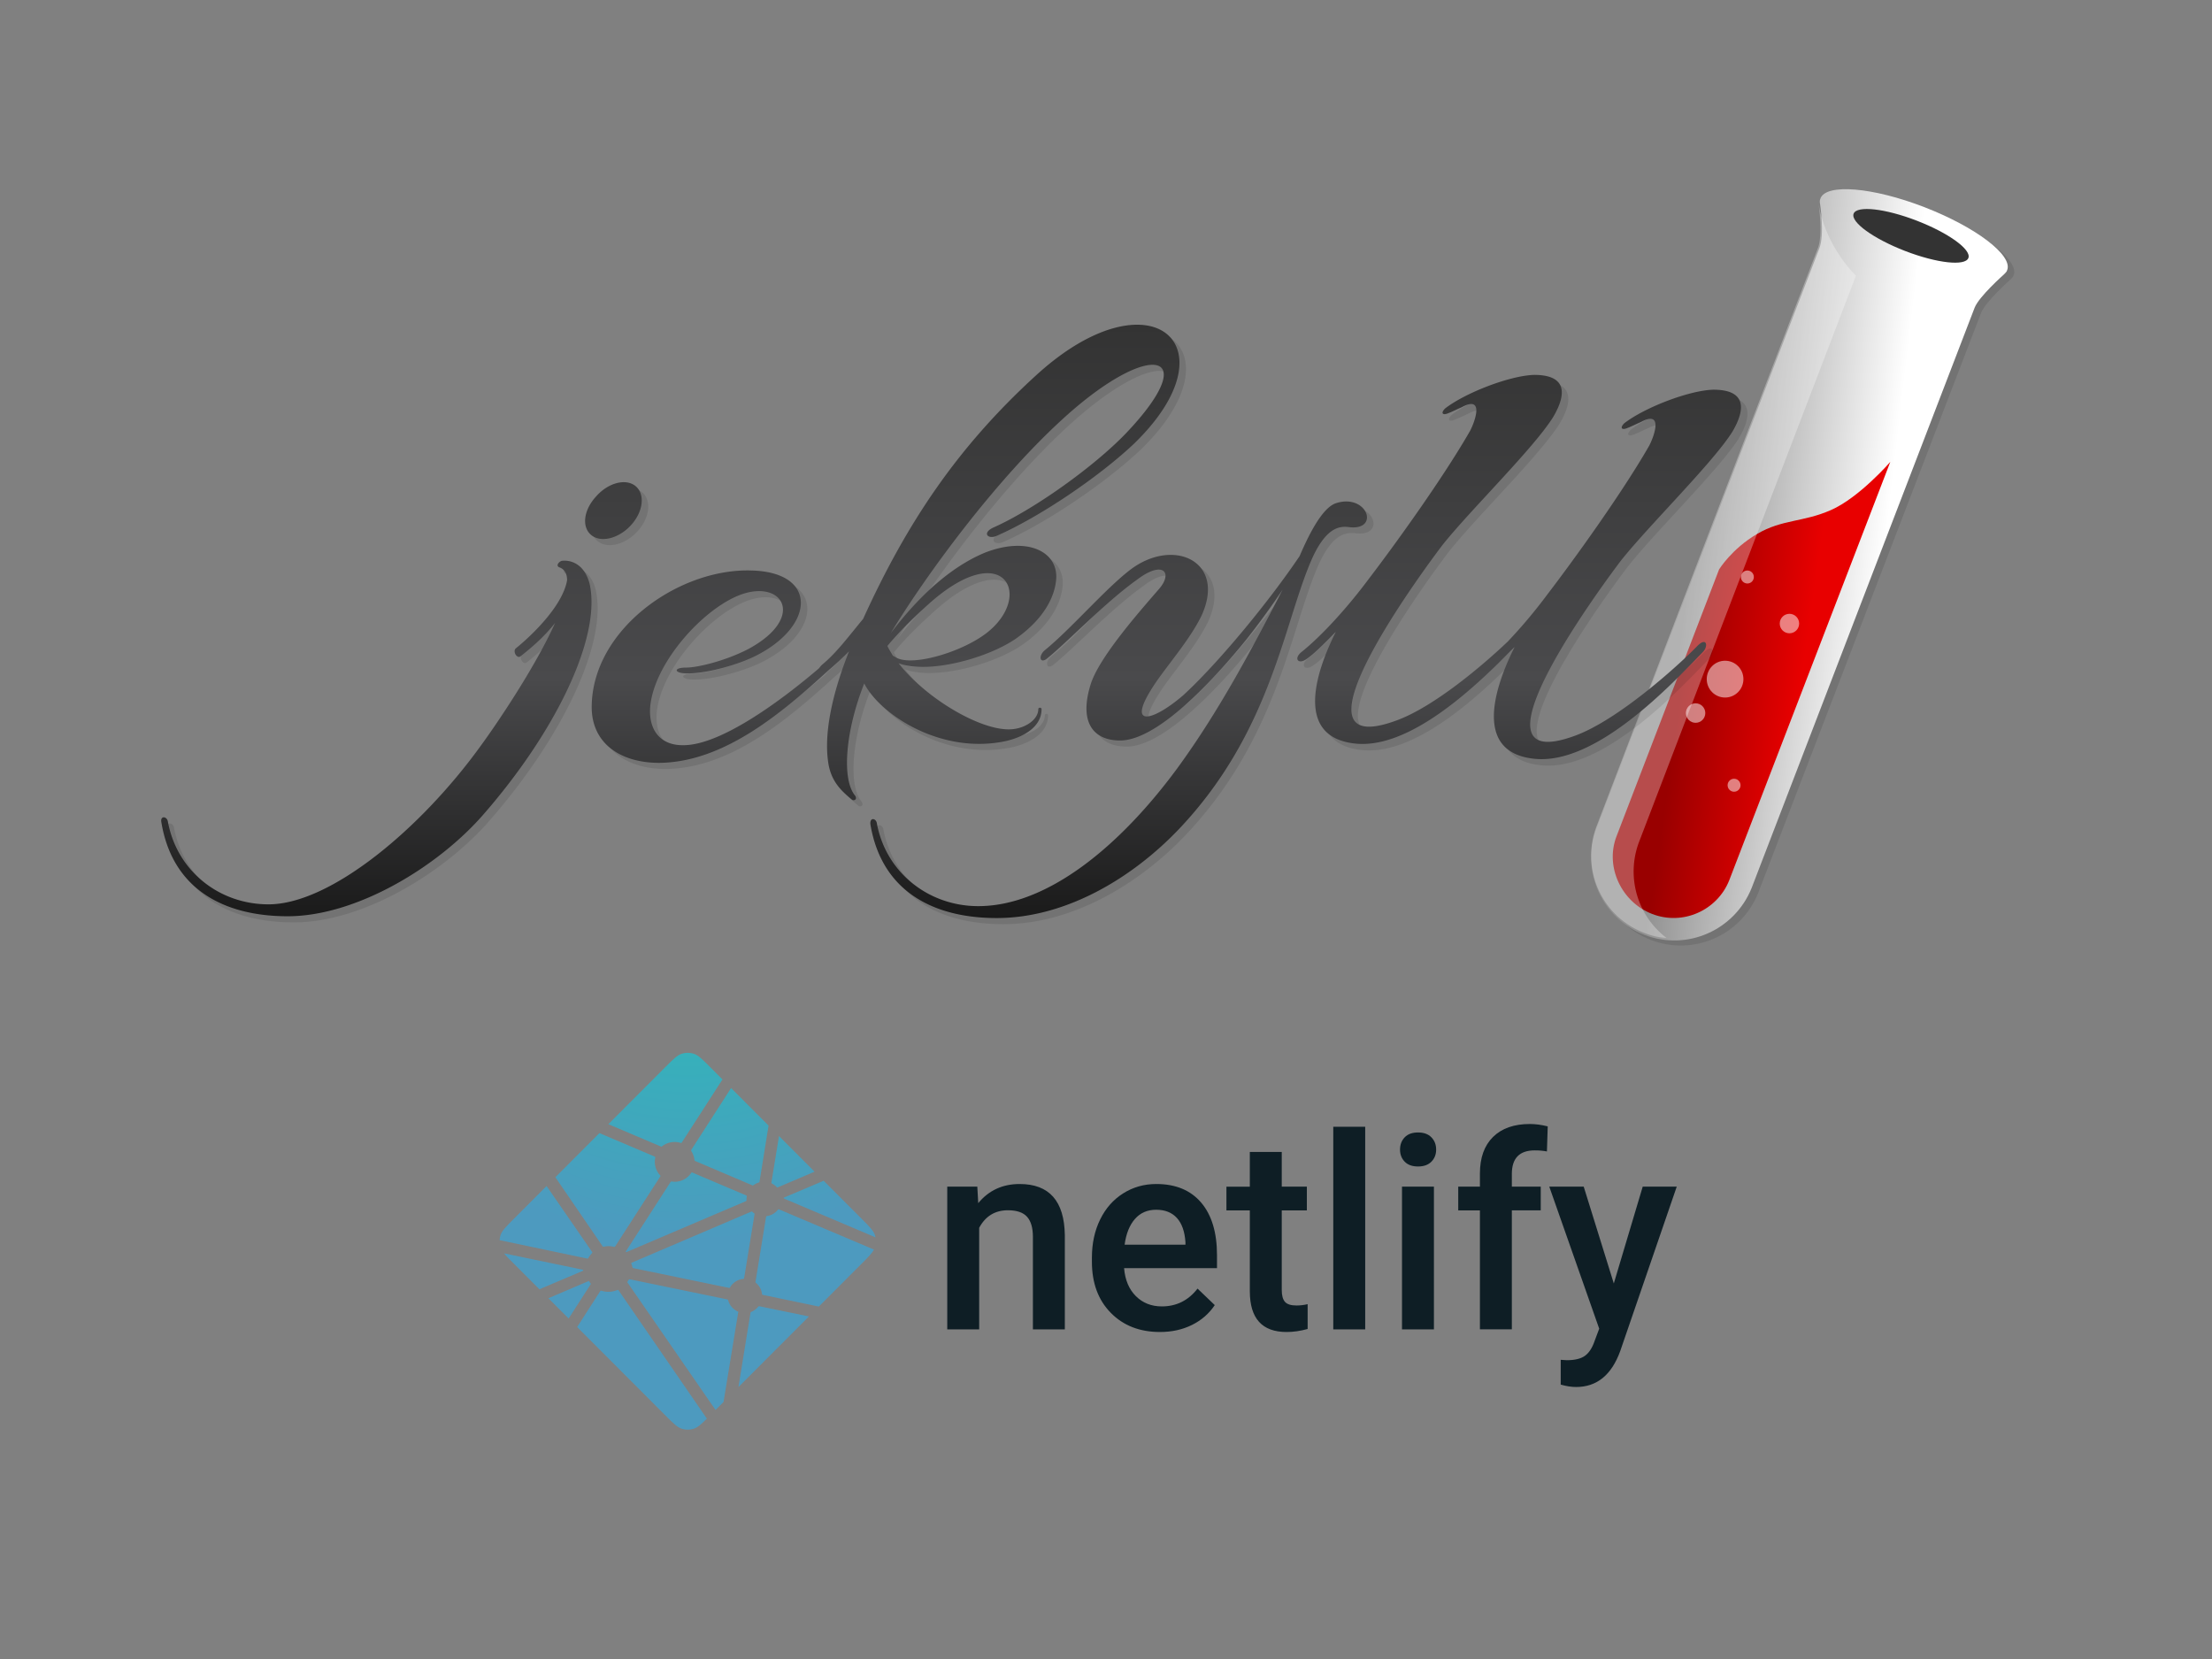 <?xml version="1.0" encoding="UTF-8" standalone="no"?>
<!-- Created with Inkscape (http://www.inkscape.org/) -->

<svg
   width="800"
   height="600"
   viewBox="0 0 211.667 158.75"
   version="1.1"
   id="svg1478"
   xml:space="preserve"
   inkscape:version="1.2 (dc2aedaf03, 2022-05-15)"
   sodipodi:docname="jekyll-netlify.svg"
   xmlns:inkscape="http://www.inkscape.org/namespaces/inkscape"
   xmlns:sodipodi="http://sodipodi.sourceforge.net/DTD/sodipodi-0.dtd"
   xmlns="http://www.w3.org/2000/svg"
   xmlns:svg="http://www.w3.org/2000/svg"><rect x="0" y="0" width="211.667" height="158.75" fill="#808080" stroke="none"/><sodipodi:namedview
     id="namedview1480"
     pagecolor="#ffffff"
     bordercolor="#000000"
     borderopacity="0.25"
     inkscape:showpageshadow="2"
     inkscape:pageopacity="0.0"
     inkscape:pagecheckerboard="0"
     inkscape:deskcolor="#d1d1d1"
     inkscape:document-units="px"
     showgrid="false"
     inkscape:zoom="0.38573934"
     inkscape:cx="2110.2333"
     inkscape:cy="672.73408"
     inkscape:window-width="2560"
     inkscape:window-height="1048"
     inkscape:window-x="1920"
     inkscape:window-y="32"
     inkscape:window-maximized="1"
     inkscape:current-layer="layer1" /><defs
     id="defs1475"><linearGradient
       x1="37.164"
       y1="71.07"
       x2="106.317"
       y2="85.818"
       id="a"
       gradientTransform="scale(0.745,1.343)"
       gradientUnits="userSpaceOnUse"><stop
         stop-color="#919191"
         offset="0%"
         id="stop1547" /><stop
         stop-color="#FFF"
         offset="100%"
         id="stop1549" /></linearGradient><linearGradient
       x1="33.756"
       y1="100.282"
       x2="73.691"
       y2="109.627"
       id="b"
       gradientTransform="scale(0.78,1.282)"
       gradientUnits="userSpaceOnUse"><stop
         stop-color="#900"
         offset="0%"
         id="stop1552" /><stop
         stop-color="#E80000"
         offset="100%"
         id="stop1554" /></linearGradient><linearGradient
       x1="133.521"
       y1="327.565"
       x2="133.521"
       y2="60.939"
       id="c"
       gradientTransform="scale(1.632,0.613)"
       gradientUnits="userSpaceOnUse"><stop
         stop-color="#1A1A1A"
         offset="0%"
         id="stop1557" /><stop
         stop-color="#4A4A4C"
         offset="40.26%"
         id="stop1559" /><stop
         stop-color="#333"
         offset="100%"
         id="stop1561" /></linearGradient><radialGradient
       cx="52.528"
       cy="-49.92"
       fx="52.528"
       fy="-49.92"
       r="104.617"
       gradientTransform="matrix(0.328,0,0,0.329,6.709,12.102)"
       id="radialGradient-1"
       gradientUnits="userSpaceOnUse"><stop
         stop-color="#20C6B7"
         offset="0%"
         id="stop6" /><stop
         stop-color="#4D9ABF"
         offset="100%"
         id="stop8" /></radialGradient></defs><g
     inkscape:label="Layer 1"
     inkscape:groupmode="layer"
     id="layer1"><g
       id="g1619"
       transform="matrix(0.347,0,0,0.347,15.408,18.088)"><path
         d="m 459.303,4.292 c -0.1,0.399 -0.1,0.798 0,1.197 0,0 1.297,8.484 -0.2,12.276 l -61.48,159.988 c -4.391,11.777 1.497,24.851 13.274,29.343 11.777,4.49 24.852,-1.298 29.543,-12.975 L 501.92,34.133 c 1.197,-3.094 8.084,-9.182 8.084,-9.182 0.3,-0.3 0.599,-0.599 0.798,-0.898 v -0.1 c 0,-0.1 0.1,-0.1 0.1,-0.2 C 512.499,19.662 502.219,11.877 488.047,6.388 473.874,0.898 461,-0.2 459.403,3.992 c 0,0 -0.1,0.1 -0.1,0.3 z"
         opacity="0.1"
         id="path1945" /><path
         d="m 63.276,2.894 c -0.1,0.4 -0.1,0.799 0,1.198 0,0 1.298,8.483 -0.2,12.276 L 1.597,176.356 c -4.39,11.777 1.498,24.851 13.275,29.342 11.777,4.491 24.851,-1.297 29.542,-12.974 l 61.48,-159.988 c 1.198,-3.094 8.084,-9.182 8.084,-9.182 0.3,-0.3 0.6,-0.599 0.799,-0.898 v -0.1 c 0,-0.1 0.1,-0.1 0.1,-0.2 C 116.474,18.264 106.194,10.48 92.021,4.99 77.848,-0.499 64.973,-1.597 63.376,2.595 c 0,0.1 0,0.2 -0.1,0.3 z"
         fill="url(#a)"
         transform="translate(394.23)"
         id="path1942"
         style="fill:url(#a)" /><path
         d="M 82.639,75.253 38.225,190.628 C 34.932,198.912 25.45,203.203 16.967,199.91 8.483,196.616 3.992,186.935 7.087,178.651 l 28.344,-73.756 c 0,0 3.493,-5.689 10.48,-9.78 6.986,-4.093 12.675,-3.195 20.36,-6.588 7.784,-3.393 16.368,-13.274 16.368,-13.274 z"
         fill="url(#b)"
         transform="translate(394.23)"
         id="path1939"
         style="fill:url(#b)" /><path
         d="m 498.406,19.019 c 0.885,-2.309 -5.483,-6.916 -14.222,-10.29 -8.74,-3.374 -16.542,-4.238 -17.426,-1.93 -0.885,2.309 5.483,6.915 14.222,10.29 8.74,3.374 16.542,4.238 17.426,1.93 z"
         fill="#333333"
         id="path1936" /><path
         d="m 457.093,4.08 c 0,0 1.289,8.46 -0.199,12.242 l -61.078,159.537 c -4.362,11.743 1.488,24.781 13.188,29.26 1.983,0.796 4.065,1.293 6.147,1.393 a 23.035,23.035 0 0 1 -7.635,-26.274 L 467.405,23.886 c 0,0 -8.23,-7.664 -10.312,-19.806 z"
         opacity="0.3"
         fill="#ffffff"
         id="path1933" /><g
         transform="translate(420.01,104.5)"
         fill="#ffffff"
         opacity="0.5"
         id="g1586"><ellipse
           cx="17.451"
           cy="2.488"
           rx="1.785"
           ry="1.791"
           id="ellipse1930" /><ellipse
           cx="29.052"
           cy="15.327"
           rx="2.677"
           ry="2.687"
           id="ellipse1927" /><ellipse
           cx="11.303"
           cy="30.653"
           rx="5.057"
           ry="5.076"
           id="ellipse1924" /><ellipse
           cx="3.173"
           cy="40.009"
           rx="2.677"
           ry="2.687"
           id="ellipse1921" /><ellipse
           cx="13.782"
           cy="59.913"
           rx="1.785"
           ry="1.791"
           id="ellipse1918" /></g><path
         d="m 120.465,97.135 c 2.694,2.19 7.585,0.896 10.878,-2.687 3.494,-3.782 3.993,-8.658 1.298,-10.848 -2.695,-2.19 -7.585,-0.896 -10.879,2.886 -3.493,3.782 -4.092,8.56 -1.297,10.65 z m -8.084,7.066 c -0.7,0 -1.997,1.294 -0.899,1.792 1.497,0.497 2.196,1.791 2.196,3.583 -1.297,7.464 -10.58,15.924 -14.172,18.81 -0.899,0.895 0.399,2.886 1.297,2.19 1.996,-1.593 6.188,-4.877 9.581,-9.256 -5.589,12.44 -16.567,28.563 -20.759,34.236 -16.368,22.592 -41.22,43.392 -58.286,43.392 -13.674,0 -25.25,-9.256 -27.746,-22.79 -0.2,-1.494 -2.196,-1.792 -1.797,0.198 3.094,18.611 17.466,25.876 34.832,25.876 19.063,0 41.42,-13.734 53.795,-27.866 19.961,-22.791 32.836,-49.066 29.443,-63.895 -1.397,-5.473 -5.29,-6.37 -7.485,-6.27 z m 122.66,49.663 c 5.29,-1.294 9.581,-4.18 9.581,-8.758 0,-0.498 -0.898,-0.498 -0.898,0 0,2.687 -3.094,4.976 -6.587,5.474 -8.184,1.293 -24.353,-8.261 -31.938,-18.114 8.184,3.085 24.852,-1.393 32.736,-7.066 7.286,-5.275 10.18,-11.047 10.68,-15.725 0.898,-7.763 -7.586,-12.34 -19.463,-7.763 -7.585,3.086 -16.667,9.754 -26.148,22.294 9.98,-16.422 29.642,-43.293 48.904,-60.411 23.454,-20.8 37.028,-16.82 15.969,5.275 -8.683,9.056 -25.051,20.8 -36.33,25.876 -3.492,1.493 -1.796,3.483 0.7,2.388 11.976,-5.274 27.945,-16.123 37.626,-25.18 28.544,-27.368 4.69,-47.97 -26.848,-19.008 -21.458,19.705 -35.43,40.307 -47.607,67.079 -4.191,5.075 -7.285,9.255 -11.078,12.44 -0.5,0.398 -0.798,0.796 -1.098,1.195 -10.48,8.957 -26.947,21.099 -37.227,21.198 -7.286,0.2 -10.38,-5.275 -9.082,-12.34 1.996,-11.048 13.473,-24.086 23.254,-28.564 12.675,-5.773 20.16,5.474 3.493,14.43 -6.387,3.285 -13.972,5.076 -17.066,5.076 -3.593,0 -3.294,1.493 -0.2,1.593 5.09,0.199 13.274,-1.99 18.664,-4.479 17.066,-8.16 18.164,-23.388 -0.4,-23.885 -20.16,-0.697 -44.313,16.421 -44.113,38.018 0.2,9.753 7.984,15.028 18.663,15.028 17.865,-0.2 33.734,-13.735 46.809,-25.677 1.896,-1.593 3.692,-3.285 5.489,-5.076 -4.591,11.545 -6.887,22.293 -5.789,30.255 0.699,5.773 3.992,8.46 6.587,10.65 0.5,0.397 1.597,0 0.899,-1.096 -3.793,-4.478 -2.695,-17.914 2.495,-30.951 4.391,8.758 21.458,19.805 39.323,15.824 z m -21.458,-37.72 c 20.86,-18.61 29.043,-1.99 15.769,8.161 -6.887,5.275 -20.56,9.256 -24.851,6.668 l -0.899,-0.497 c -0.499,-0.896 -1.098,-1.792 -1.497,-2.687 3.493,-4.28 7.486,-8.062 11.478,-11.645 z M 329.556,94.946 c 8.384,0.895 4.89,-9.256 -3.593,-6.668 -3.792,1.094 -7.485,8.36 -10.18,14.63 -8.383,12.44 -22.356,29.459 -32.137,38.416 -8.683,7.464 -16.667,9.455 -6.887,-4.479 3.993,-5.573 9.083,-11.545 11.977,-17.516 6.887,-15.028 -7.785,-21.696 -19.662,-12.64 -6.886,5.275 -16.168,16.123 -23.454,22.095 -1.996,1.592 -1.497,3.98 0.5,2.388 5.788,-4.677 15.968,-15.426 24.751,-21.696 7.286,-5.573 10.18,-1.99 5.988,2.687 -5.788,6.668 -15.969,18.313 -18.563,25.677 -3.593,11.048 0.698,15.924 7.984,15.924 9.98,0 24.851,-15.525 34.832,-27.866 3.293,-4.18 6.886,-9.057 9.98,-13.735 -8.683,16.82 -17.765,33.838 -29.043,49.265 -15.969,21.696 -35.93,38.018 -54.893,38.018 -13.673,0 -25.45,-9.256 -27.945,-22.791 -0.2,-1.493 -1.996,-1.792 -1.797,0.199 3.094,18.61 17.466,25.876 34.832,25.876 19.063,0 37.427,-11.047 50.302,-24.582 25.95,-27.37 29.043,-58.122 37.028,-75.34 3.792,-7.862 7.186,-8.16 9.98,-7.862 z M 435.15,68.67 c 3.793,-6.469 3.593,-11.544 -5.29,-11.544 -6.687,0.199 -18.863,4.876 -24.552,9.255 -1.297,1.294 -0.698,1.99 0.899,1.294 1.097,-0.398 2.395,-1.095 3.593,-1.592 6.387,-3.484 3.792,3.782 2.395,6.469 -7.585,13.237 -21.059,31.847 -28.145,41.103 a 140.677,140.677 0 0 1 -10.879,12.938 c -6.787,6.47 -20.26,17.915 -30.54,21.696 -33.036,12.341 9.082,-43.79 12.575,-48.368 7.785,-9.753 25.25,-26.772 30.54,-35.331 3.793,-6.47 3.594,-11.545 -5.29,-11.545 -6.686,0.2 -18.862,4.877 -24.551,9.256 -1.298,1.294 -0.699,1.99 0.898,1.294 1.098,-0.398 2.395,-1.095 3.593,-1.593 6.388,-3.483 3.793,3.782 2.395,6.47 -7.585,13.236 -21.058,31.847 -28.145,41.103 -5.788,7.763 -12.874,15.525 -18.364,19.904 -2.195,1.792 -0.898,3.484 1.298,1.991 1.996,-1.294 4.89,-4.18 8.184,-7.564 -5.989,11.943 -10.879,28.763 4.89,30.753 13.474,1.791 29.443,-11.843 39.822,-21.995 l 3.693,-3.682 0.898,-0.896 c -5.988,11.943 -10.878,28.763 4.89,30.753 17.267,2.389 38.725,-20.8 47.01,-29.36 1.596,-1.592 1.097,-4.379 -1.598,-1.592 -4.89,5.076 -21.458,20.104 -33.434,24.582 -33.036,12.341 9.082,-43.79 12.575,-48.368 7.885,-9.952 25.35,-26.971 30.64,-35.43 z"
         opacity="0.1"
         id="path1915" /><path
         d="m 118.668,95.443 c 2.695,2.19 7.585,0.896 10.879,-2.687 3.493,-3.782 3.992,-8.658 1.297,-10.848 -2.694,-2.19 -7.585,-0.896 -10.878,2.886 -3.493,3.782 -3.993,8.46 -1.298,10.65 z m -7.984,7.067 c -0.699,0 -1.996,1.293 -0.898,1.791 1.497,0.498 2.195,1.791 2.195,3.583 -1.297,7.464 -10.58,15.924 -14.172,18.81 -0.898,0.896 0.4,2.886 1.297,2.19 1.997,-1.593 6.188,-4.877 9.582,-9.256 -5.59,12.44 -16.568,28.563 -20.76,34.236 -16.368,22.592 -41.22,43.392 -58.286,43.392 -13.673,0 -25.25,-9.256 -27.746,-22.79 -0.2,-1.494 -2.195,-1.792 -1.796,0.198 3.094,18.611 17.466,25.876 34.832,25.876 19.063,0 41.419,-13.734 53.795,-27.866 19.96,-22.791 32.836,-49.065 29.442,-63.894 -1.497,-5.574 -5.29,-6.47 -7.485,-6.27 z m 122.56,49.662 c 5.29,-1.294 9.582,-4.18 9.582,-8.758 0,-0.498 -0.899,-0.498 -0.899,0 0,2.687 -3.093,4.976 -6.587,5.474 -8.184,1.293 -24.352,-8.26 -31.937,-18.114 8.184,3.086 24.851,-1.393 32.736,-7.066 7.286,-5.275 10.18,-11.047 10.679,-15.725 0.898,-7.763 -7.585,-12.34 -19.462,-7.763 -7.585,3.086 -16.668,9.754 -26.149,22.294 9.98,-16.422 29.642,-43.293 48.905,-60.411 23.454,-20.8 37.027,-16.82 15.968,5.275 -8.683,9.056 -25.05,20.8 -36.329,25.876 -3.493,1.493 -1.796,3.483 0.699,2.388 11.977,-5.274 27.945,-16.122 37.626,-25.18 28.545,-27.368 4.691,-47.97 -26.847,-19.008 -21.458,19.606 -35.43,40.307 -47.607,67.079 -4.192,5.076 -7.286,9.256 -11.079,12.44 -0.499,0.398 -0.798,0.797 -1.097,1.195 -10.48,8.957 -26.948,21.099 -37.228,21.198 -7.285,0.2 -10.38,-5.275 -9.082,-12.34 1.996,-11.048 13.474,-24.086 23.255,-28.564 12.675,-5.772 20.16,5.474 3.493,14.43 -6.388,3.285 -13.973,5.077 -17.067,5.077 -3.593,0 -3.293,1.492 -0.2,1.592 5.09,0.199 13.275,-1.99 18.664,-4.479 17.067,-8.16 18.165,-23.388 -0.4,-23.885 -20.16,-0.697 -44.313,16.421 -44.113,38.018 0.2,9.753 7.984,15.028 18.664,15.028 17.865,-0.2 33.734,-13.734 46.808,-25.677 1.896,-1.593 3.693,-3.285 5.49,-5.076 -4.592,11.545 -6.887,22.293 -5.79,30.255 0.7,5.773 3.993,8.46 6.588,10.65 0.499,0.397 1.597,0 0.898,-1.095 -3.792,-4.479 -2.695,-17.915 2.495,-30.952 4.491,8.758 21.558,19.805 39.323,15.824 z m -21.458,-37.82 c 20.86,-18.61 29.044,-1.99 15.77,8.162 -6.887,5.275 -20.56,9.256 -24.852,6.668 l -0.898,-0.498 c -0.5,-0.895 -1.098,-1.791 -1.497,-2.687 3.493,-4.18 7.485,-8.061 11.477,-11.644 z M 327.76,93.255 c 8.383,0.896 4.89,-9.256 -3.593,-6.668 -3.793,1.094 -7.486,8.36 -10.18,14.63 -8.384,12.44 -22.357,29.459 -32.137,38.416 -8.684,7.464 -16.668,9.455 -6.887,-4.479 3.992,-5.573 9.082,-11.544 11.977,-17.516 6.886,-15.028 -7.785,-21.696 -19.662,-12.64 -6.887,5.275 -16.168,16.123 -23.454,22.095 -1.996,1.592 -1.497,3.98 0.499,2.388 5.789,-4.677 15.969,-15.426 24.751,-21.696 7.286,-5.573 10.18,-1.99 5.989,2.687 -5.789,6.669 -15.969,18.313 -18.564,25.678 -3.593,11.047 0.699,15.923 7.984,15.923 9.98,0 24.852,-15.525 34.832,-27.866 3.294,-4.18 6.887,-9.057 9.98,-13.735 -8.682,16.82 -17.764,33.839 -29.042,49.265 -15.97,21.696 -35.93,38.018 -54.893,38.018 -13.673,0 -25.45,-9.256 -27.946,-22.791 -0.2,-1.493 -1.996,-1.792 -1.796,0.199 3.094,18.61 17.466,25.876 34.832,25.876 19.063,0 37.427,-11.047 50.302,-24.582 25.949,-27.37 29.043,-58.122 37.027,-75.34 3.793,-7.862 7.286,-8.26 9.98,-7.862 z M 433.354,66.88 c 3.792,-6.469 3.593,-11.545 -5.29,-11.545 -6.687,0.2 -18.863,4.877 -24.552,9.256 -1.298,1.294 -0.699,1.99 0.898,1.294 1.098,-0.398 2.395,-1.095 3.593,-1.593 6.388,-3.483 3.793,3.782 2.395,6.47 -7.585,13.236 -21.058,31.847 -28.145,41.103 a 140.677,140.677 0 0 1 -10.878,12.938 c -6.787,6.469 -20.26,17.914 -30.54,21.696 -33.036,12.341 9.082,-43.79 12.575,-48.369 7.785,-9.753 25.25,-26.771 30.54,-35.33 3.793,-6.47 3.593,-11.545 -5.29,-11.545 -6.687,0.199 -18.863,4.876 -24.552,9.255 -1.297,1.294 -0.698,1.991 0.899,1.294 1.097,-0.398 2.395,-1.094 3.593,-1.592 6.387,-3.483 3.792,3.782 2.395,6.469 -7.585,13.237 -21.059,31.848 -28.145,41.103 -5.789,7.763 -12.875,15.526 -18.364,19.905 -2.196,1.791 -0.898,3.483 1.297,1.99 1.996,-1.293 4.89,-4.18 8.184,-7.563 -5.988,11.943 -10.879,28.762 4.89,30.753 13.474,1.791 29.443,-11.844 39.823,-21.995 l 3.693,-3.683 0.898,-0.895 c -5.988,11.943 -10.879,28.762 4.89,30.753 17.267,2.388 38.725,-20.8 47.009,-29.36 1.596,-1.592 1.097,-4.379 -1.597,-1.592 -4.89,5.075 -21.458,20.103 -33.435,24.582 -33.035,12.341 9.082,-43.79 12.575,-48.369 7.985,-9.952 25.35,-26.97 30.64,-35.43 z"
         fill="url(#c)"
         id="path1912"
         style="fill:url(#c)" /></g><g
       id="g836"
       transform="matrix(1.051,0,0,1.051,40.634,87.245)"><path
         style="fill:#0e1e25;fill-rule:nonzero;stroke:none;stroke-width:0.251"
         inkscape:connector-curvature="0"
         id="path1951"
         d="m 50.319,25.029 0.084,1.502 c 0.957,-1.161 2.214,-1.742 3.769,-1.742 2.695,0 4.067,1.549 4.115,4.648 v 8.586 h -2.906 v -8.418 c 0,-0.825 -0.177,-1.435 -0.532,-1.832 -0.355,-0.396 -0.935,-0.594 -1.741,-0.594 -1.173,0 -2.046,0.533 -2.619,1.597 v 9.246 h -2.907 v -12.993 h 2.74 z m 16.63,13.234 c -1.842,0 -3.336,-0.582 -4.48,-1.747 -1.145,-1.165 -1.717,-2.716 -1.717,-4.654 v -0.36 c 0,-1.297 0.249,-2.456 0.748,-3.477 0.498,-1.021 1.199,-1.815 2.1,-2.384 0.901,-0.568 1.906,-0.852 3.015,-0.852 1.762,0 3.124,0.564 4.085,1.693 0.962,1.129 1.442,2.726 1.442,4.792 v 1.177 h -8.459 c 0.089,1.073 0.445,1.921 1.071,2.545 0.626,0.624 1.414,0.937 2.363,0.937 1.332,0 2.416,-0.54 3.254,-1.621 l 1.567,1.502 c -0.518,0.776 -1.21,1.379 -2.075,1.807 -0.866,0.428 -1.836,0.642 -2.913,0.642 z M 66.602,27.132 c -0.798,0 -1.441,0.28 -1.932,0.84 -0.491,0.56 -0.804,1.341 -0.939,2.342 h 5.539 V 30.097 c -0.064,-0.977 -0.323,-1.715 -0.778,-2.215 -0.455,-0.5 -1.085,-0.75 -1.89,-0.75 z m 11.436,-5.26 v 3.158 h 2.285 v 2.161 h -2.285 v 7.253 c 0,0.496 0.098,0.854 0.293,1.075 0.195,0.22 0.544,0.33 1.047,0.33 0.342,-9.52e-4 0.683,-0.041 1.016,-0.12 v 2.258 c -0.662,0.184 -1.3,0.276 -1.914,0.276 -2.233,0 -3.349,-1.236 -3.349,-3.71 v -7.362 h -2.131 v -2.161 h 2.13 v -3.158 h 2.907 z m 7.597,16.152 H 82.728 V 19.578 h 2.907 z m 6.257,0 h -2.907 V 25.029 h 2.907 z M 88.806,21.655 c 0,-0.447 0.141,-0.82 0.424,-1.116 0.284,-0.296 0.688,-0.444 1.214,-0.444 0.527,0 0.933,0.148 1.221,0.444 0.287,0.296 0.43,0.669 0.43,1.117 0,0.44 -0.143,0.806 -0.43,1.098 -0.288,0.292 -0.694,0.439 -1.221,0.439 -0.526,0 -0.93,-0.146 -1.214,-0.439 -0.283,-0.292 -0.424,-0.659 -0.424,-1.098 z m 7.274,16.368 V 27.19 h -1.974 v -2.161 h 1.974 v -1.189 c 0,-1.441 0.398,-2.554 1.196,-3.339 0.798,-0.784 1.914,-1.176 3.349,-1.176 0.511,0 1.053,0.072 1.628,0.216 l -0.072,2.282 c -0.367,-0.068 -0.74,-0.1 -1.113,-0.096 -1.388,0 -2.082,0.716 -2.082,2.149 v 1.152 h 2.632 v 2.161 h -2.632 v 10.832 h -2.907 z m 12.19,-4.179 2.632,-8.815 H 114 l -5.143,14.963 c -0.79,2.185 -2.13,3.278 -4.02,3.278 -0.423,0 -0.89,-0.072 -1.4,-0.217 v -2.258 l 0.55,0.036 c 0.733,0 1.286,-0.134 1.657,-0.402 0.37,-0.268 0.664,-0.718 0.879,-1.351 l 0.418,-1.117 -4.546,-12.933 h 3.135 z" /><path
         style="fill:url(#radialGradient-1);fill-rule:nonzero;stroke:none;stroke-width:0.328"
         inkscape:connector-curvature="0"
         id="path1948"
         d="m 31.63,24.751 -0.012,-0.005 c -0.007,-0.003 -0.014,-0.005 -0.021,-0.012 -0.021,-0.022 -0.03,-0.053 -0.025,-0.083 l 0.691,-4.229 3.239,3.245 -3.369,1.435 c -0.009,0.004 -0.019,0.006 -0.029,0.005 h -0.013 c -0.004,-0.003 -0.009,-0.006 -0.018,-0.015 -0.125,-0.14 -0.275,-0.255 -0.442,-0.341 z m 4.699,-0.258 3.464,3.469 c 0.719,0.721 1.079,1.081 1.211,1.498 0.02,0.062 0.036,0.123 0.048,0.187 l -8.278,-3.511 c -0.004,-0.002 -0.009,-0.004 -0.013,-0.005 -0.033,-0.013 -0.071,-0.029 -0.071,-0.063 0,-0.034 0.039,-0.05 0.072,-0.064 l 0.011,-0.004 z m 4.582,6.267 c -0.179,0.336 -0.527,0.685 -1.117,1.277 l -3.905,3.91 -5.051,-1.053 -0.027,-0.005 c -0.045,-0.007 -0.092,-0.015 -0.092,-0.055 -0.039,-0.422 -0.251,-0.808 -0.585,-1.068 -0.021,-0.021 -0.015,-0.053 -0.009,-0.082 0,-0.004 0,-0.009 0.002,-0.013 l 0.95,-5.84 0.004,-0.02 c 0.005,-0.045 0.013,-0.097 0.054,-0.097 0.411,-0.051 0.785,-0.266 1.037,-0.595 0.008,-0.009 0.013,-0.019 0.024,-0.024 0.029,-0.013 0.063,0 0.092,0.013 l 8.623,3.653 z m -5.92,6.086 -6.421,6.431 1.099,-6.765 0.002,-0.009 c 8.87e-4,-0.009 0.003,-0.018 0.005,-0.026 0.009,-0.021 0.032,-0.03 0.055,-0.039 l 0.011,-0.004 c 0.241,-0.103 0.454,-0.261 0.621,-0.463 0.021,-0.025 0.047,-0.049 0.08,-0.054 0.009,-0.001 0.017,-0.001 0.026,0 l 4.522,0.931 z m -7.781,7.792 -0.724,0.725 -8.002,-11.582 c -0.003,-0.004 -0.006,-0.008 -0.009,-0.013 -0.012,-0.017 -0.026,-0.034 -0.023,-0.054 0,-0.014 0.01,-0.027 0.02,-0.038 l 0.009,-0.012 c 0.024,-0.036 0.045,-0.072 0.067,-0.11 l 0.018,-0.031 0.003,-0.003 c 0.013,-0.021 0.024,-0.042 0.046,-0.054 0.019,-0.009 0.045,-0.005 0.065,-8.87e-4 l 8.866,1.831 c 0.025,0.004 0.048,0.014 0.068,0.03 0.012,0.012 0.014,0.024 0.017,0.038 0.125,0.475 0.465,0.864 0.919,1.052 0.025,0.013 0.014,0.04 0.003,0.07 -0.006,0.013 -0.01,0.026 -0.013,0.04 -0.112,0.68 -1.07,6.531 -1.327,8.11 z m -1.512,1.513 c -0.533,0.529 -0.848,0.809 -1.204,0.922 -0.351,0.111 -0.727,0.111 -1.078,0 -0.416,-0.132 -0.777,-0.492 -1.496,-1.213 l -8.036,-8.048 2.099,-3.26 c 0.01,-0.016 0.02,-0.03 0.036,-0.042 0.022,-0.016 0.055,-0.009 0.081,0 0.482,0.146 0.999,0.119 1.464,-0.074 0.024,-0.009 0.048,-0.015 0.067,0.002 0.009,0.009 0.018,0.018 0.025,0.029 l 8.042,11.686 z m -12.588,-9.115 -1.844,-1.846 3.641,-1.555 c 0.009,-0.004 0.019,-0.006 0.029,-0.006 0.03,0 0.048,0.03 0.064,0.058 0.037,0.056 0.075,0.111 0.116,0.165 l 0.012,0.014 c 0.011,0.015 0.004,0.03 -0.007,0.045 l -2.011,3.126 z M 10.449,34.373 8.117,32.037 C 7.72,31.64 7.432,31.352 7.232,31.104 l 7.092,1.473 c 0.009,0.002 0.018,0.003 0.027,0.004 0.044,0.007 0.092,0.015 0.092,0.056 0,0.045 -0.053,0.065 -0.097,0.082 l -0.021,0.009 z M 6.825,29.903 c 0.008,-0.15 0.035,-0.299 0.08,-0.443 0.132,-0.417 0.491,-0.777 1.212,-1.498 l 2.985,-2.989 c 1.374,1.997 2.752,3.992 4.134,5.984 0.024,0.032 0.051,0.068 0.023,0.095 -0.13,0.144 -0.261,0.302 -0.353,0.473 -0.01,0.022 -0.025,0.041 -0.045,0.055 -0.012,0.007 -0.024,0.004 -0.038,0.002 h -0.002 L 6.825,29.902 Z m 5.076,-5.73 4.011,-4.019 c 0.378,0.166 1.751,0.746 2.978,1.265 0.929,0.394 1.777,0.752 2.043,0.868 0.027,0.011 0.051,0.021 0.063,0.048 0.007,0.016 0.004,0.037 0,0.054 -0.129,0.589 0.047,1.204 0.467,1.636 0.027,0.027 0,0.065 -0.023,0.098 l -0.012,0.019 -4.075,6.321 c -0.011,0.018 -0.021,0.033 -0.038,0.045 -0.021,0.013 -0.052,0.007 -0.077,8.87e-4 -0.158,-0.042 -0.321,-0.064 -0.485,-0.066 -0.147,0 -0.306,0.027 -0.466,0.056 h -8.87e-4 c -0.018,0.003 -0.034,0.006 -0.048,-0.004 -0.016,-0.013 -0.029,-0.028 -0.04,-0.046 l -4.296,-6.276 z m 4.824,-4.831 5.195,-5.203 c 0.719,-0.72 1.079,-1.081 1.496,-1.213 0.351,-0.111 0.727,-0.111 1.078,0 0.416,0.132 0.777,0.492 1.496,1.213 l 1.126,1.128 -3.695,5.731 c -0.009,0.017 -0.022,0.031 -0.037,0.043 -0.022,0.015 -0.054,0.009 -0.08,0 -0.591,-0.18 -1.233,-0.056 -1.716,0.331 -0.024,0.025 -0.06,0.011 -0.09,-0.003 -0.483,-0.21 -4.236,-1.799 -4.773,-2.027 z m 11.176,-3.29 3.412,3.417 -0.822,5.099 v 0.013 c -7.21e-4,0.012 -0.003,0.023 -0.007,0.034 -0.009,0.018 -0.027,0.021 -0.045,0.027 -0.176,0.053 -0.341,0.136 -0.49,0.244 -0.006,0.005 -0.012,0.01 -0.018,0.015 -0.01,0.011 -0.02,0.021 -0.036,0.022 -0.013,3.93e-4 -0.026,-0.002 -0.038,-0.006 l -5.199,-2.212 -0.01,-0.004 c -0.033,-0.013 -0.072,-0.03 -0.072,-0.064 -0.031,-0.29 -0.125,-0.57 -0.277,-0.819 -0.025,-0.041 -0.053,-0.084 -0.031,-0.126 z m -3.514,7.701 4.874,2.067 c 0.027,0.013 0.056,0.024 0.068,0.052 0.005,0.017 0.005,0.034 0,0.051 -0.014,0.072 -0.027,0.153 -0.027,0.235 v 0.137 c 0,0.034 -0.035,0.048 -0.067,0.062 l -0.01,0.004 c -0.772,0.33 -10.84,4.629 -10.855,4.629 -0.015,0 -0.031,0 -0.046,-0.015 -0.027,-0.027 0,-0.064 0.024,-0.098 0.004,-0.006 0.008,-0.012 0.012,-0.018 l 4.005,-6.211 0.007,-0.011 c 0.023,-0.038 0.05,-0.08 0.093,-0.08 l 0.04,0.006 c 0.091,0.013 0.172,0.024 0.253,0.024 0.608,0 1.171,-0.296 1.51,-0.803 0.008,-0.014 0.018,-0.026 0.03,-0.036 0.024,-0.018 0.06,-0.009 0.088,0.004 z m -5.582,8.22 10.974,-4.687 c 0,0 0.016,0 0.031,0.015 0.06,0.06 0.111,0.1 0.16,0.138 l 0.024,0.015 c 0.022,0.013 0.045,0.027 0.046,0.05 0,0.009 0,0.014 -0.002,0.022 l -0.94,5.783 -0.004,0.023 c -0.006,0.045 -0.012,0.096 -0.055,0.096 -0.509,0.034 -0.968,0.318 -1.227,0.758 l -0.004,0.007 c -0.012,0.021 -0.024,0.04 -0.045,0.051 -0.019,0.009 -0.043,0.005 -0.063,8.87e-4 l -8.751,-1.808 c -0.009,-0.002 -0.136,-0.464 -0.146,-0.465 z" /></g></g></svg>
